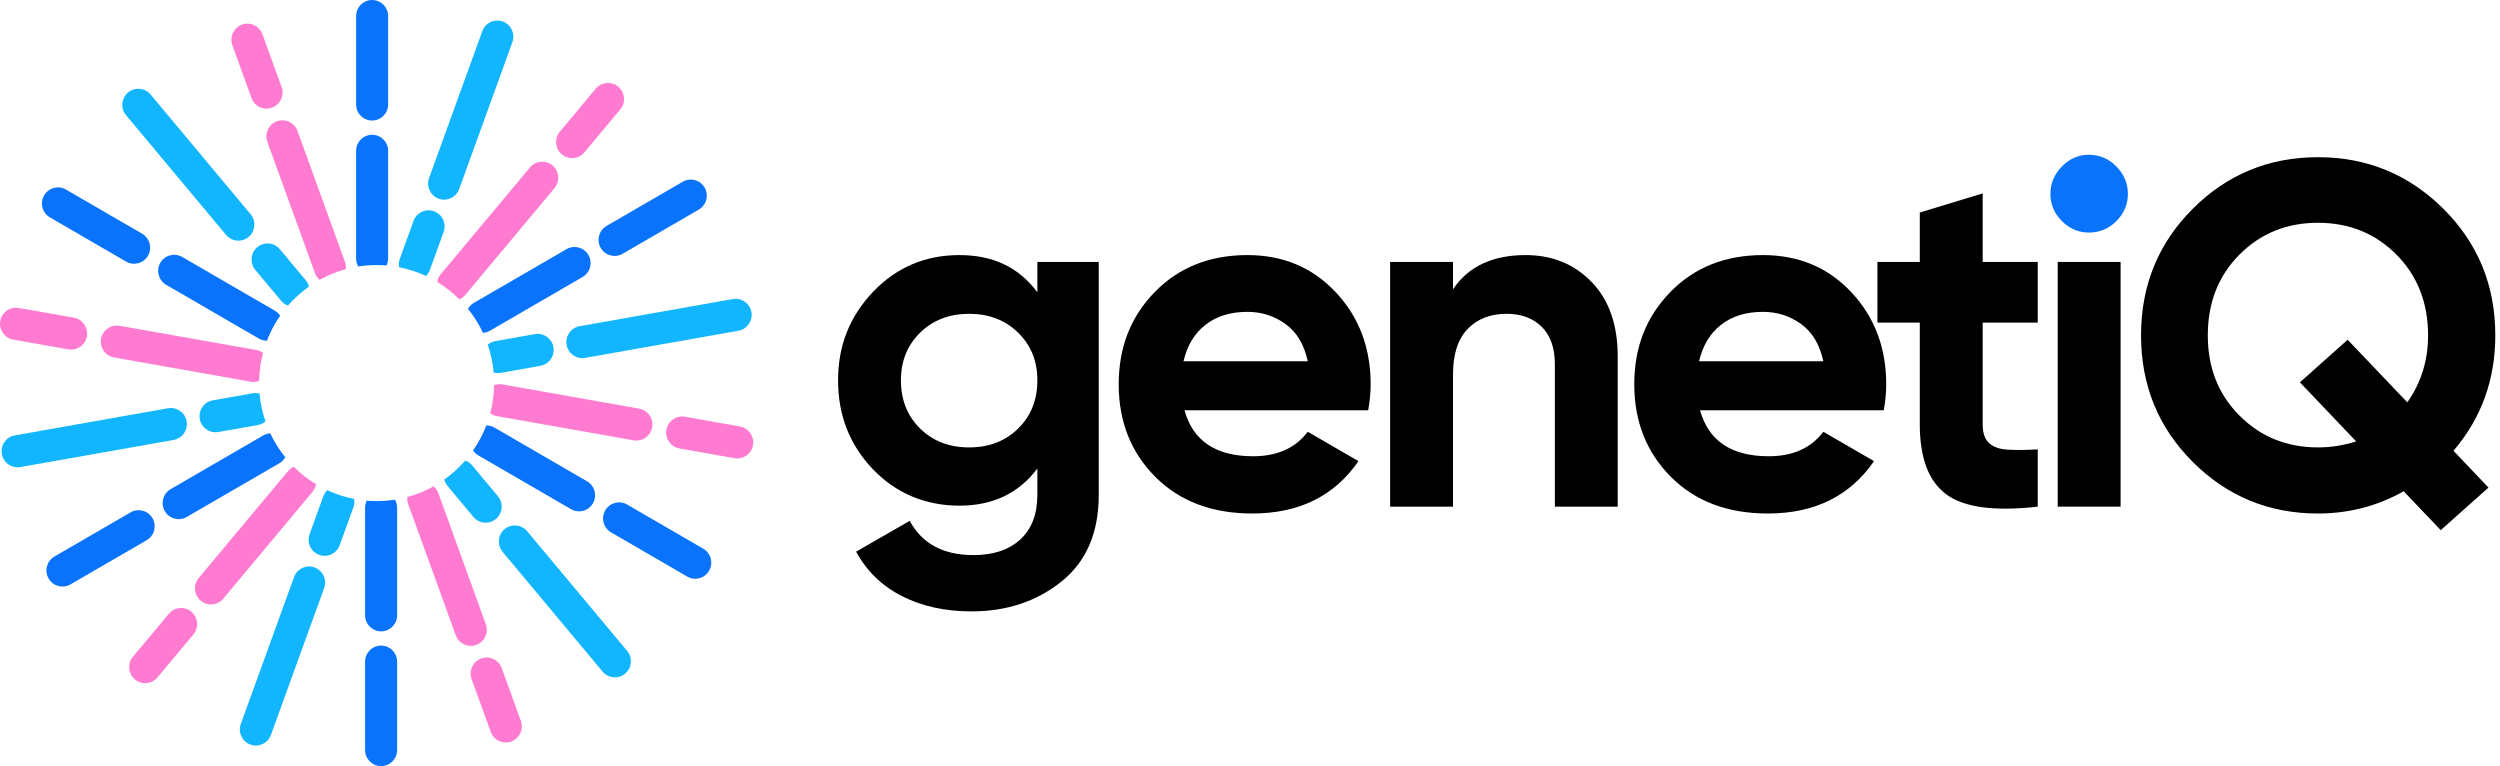 <svg width="124" height="38" viewBox="0 0 124 38" fill="none" xmlns="http://www.w3.org/2000/svg">
<path d="M51.453 12.992H54.498V24.547C54.498 26.425 53.881 27.857 52.649 28.844C51.417 29.831 49.93 30.325 48.19 30.325C46.885 30.325 45.736 30.074 44.746 29.572C43.755 29.07 42.993 28.334 42.462 27.363L45.121 25.834C45.733 26.966 46.788 27.533 48.287 27.533C49.269 27.533 50.043 27.274 50.607 26.757C51.171 26.238 51.453 25.502 51.453 24.547V23.236C50.535 24.466 49.245 25.081 47.585 25.081C45.925 25.081 44.447 24.479 43.295 23.273C42.144 22.068 41.568 20.599 41.568 18.866C41.568 17.134 42.148 15.686 43.307 14.472C44.468 13.258 45.894 12.652 47.585 12.652C49.277 12.652 50.535 13.267 51.453 14.497V12.992H51.453ZM45.64 21.258C46.276 21.881 47.086 22.192 48.069 22.192C49.053 22.192 49.861 21.881 50.498 21.258C51.134 20.635 51.453 19.837 51.453 18.866C51.453 17.895 51.134 17.123 50.498 16.499C49.861 15.877 49.052 15.565 48.069 15.565C47.086 15.565 46.276 15.877 45.64 16.499C45.004 17.123 44.685 17.912 44.685 18.866C44.685 19.82 45.004 20.635 45.64 21.258Z" fill="black"/>
<path d="M58.752 20.348C59.171 21.869 60.306 22.63 62.159 22.63C63.351 22.63 64.254 22.225 64.866 21.416L67.379 22.872C66.188 24.604 64.431 25.47 62.111 25.47C60.113 25.47 58.51 24.863 57.301 23.649C56.092 22.435 55.488 20.906 55.488 19.061C55.488 17.215 56.084 15.707 57.277 14.484C58.469 13.263 59.999 12.652 61.869 12.652C63.641 12.652 65.103 13.267 66.256 14.497C67.408 15.727 67.984 17.248 67.984 19.061C67.984 19.466 67.944 19.894 67.863 20.348H58.751H58.752ZM58.703 17.92H64.866C64.689 17.094 64.323 16.479 63.766 16.075C63.211 15.671 62.578 15.468 61.869 15.468C61.031 15.468 60.338 15.682 59.791 16.111C59.242 16.54 58.88 17.142 58.703 17.919V17.92Z" fill="black"/>
<path d="M75.67 12.652C76.991 12.652 78.082 13.097 78.945 13.987C79.806 14.877 80.238 16.107 80.238 17.677V25.13H77.121V18.065C77.121 17.256 76.902 16.638 76.468 16.208C76.033 15.779 75.453 15.565 74.728 15.565C73.921 15.565 73.277 15.816 72.794 16.318C72.31 16.82 72.069 17.572 72.069 18.575V25.13H68.951V12.992H72.069V14.351C72.826 13.219 74.026 12.652 75.67 12.652Z" fill="black"/>
<path d="M84.323 20.348C84.743 21.869 85.878 22.63 87.731 22.63C88.923 22.63 89.826 22.225 90.438 21.416L92.951 22.872C91.76 24.604 90.003 25.47 87.683 25.47C85.685 25.47 84.082 24.863 82.873 23.649C81.664 22.435 81.06 20.906 81.06 19.061C81.06 17.215 81.656 15.707 82.849 14.484C84.041 13.263 85.571 12.652 87.441 12.652C89.213 12.652 90.675 13.267 91.828 14.497C92.98 15.727 93.556 17.248 93.556 19.061C93.556 19.466 93.516 19.894 93.435 20.348H84.323ZM84.275 17.92H90.438C90.261 17.094 89.895 16.479 89.338 16.075C88.782 15.671 88.15 15.468 87.441 15.468C86.603 15.468 85.91 15.682 85.363 16.111C84.814 16.54 84.453 17.142 84.275 17.92Z" fill="black"/>
<path d="M101.072 16.001H98.341V21.051C98.341 21.472 98.445 21.78 98.655 21.974C98.864 22.169 99.17 22.277 99.573 22.302C99.976 22.326 100.475 22.323 101.072 22.29V25.13C98.929 25.373 97.419 25.171 96.54 24.523C95.662 23.875 95.222 22.719 95.222 21.051V16.002H93.12V12.992H95.222V10.54L98.341 9.593V12.992H101.072V16.002V16.001Z" fill="black"/>
<path d="M103.61 11.535C103.094 11.535 102.647 11.345 102.269 10.965C101.89 10.584 101.7 10.135 101.7 9.617C101.7 9.1 101.89 8.646 102.269 8.258C102.647 7.869 103.094 7.675 103.61 7.675C104.126 7.675 104.597 7.869 104.975 8.258C105.354 8.646 105.544 9.1 105.544 9.617C105.544 10.135 105.354 10.584 104.975 10.965C104.597 11.345 104.142 11.535 103.61 11.535Z" fill="#0974FB"/>
<path d="M105.181 12.992H102.063V25.13H105.181V12.992Z" fill="black"/>
<path d="M123.767 16.633C123.767 18.834 123.075 20.742 121.691 22.359L123.429 24.184L121.06 26.296L119.222 24.366C117.917 25.102 116.5 25.47 114.969 25.47C112.536 25.47 110.466 24.616 108.758 22.909C107.049 21.202 106.196 19.109 106.196 16.633C106.196 14.156 107.049 12.065 108.758 10.358C110.466 8.65 112.536 7.797 114.969 7.797C117.402 7.797 119.477 8.65 121.193 10.358C122.909 12.065 123.767 14.157 123.767 16.633H123.767ZM114.978 22.192C115.606 22.192 116.236 22.093 116.866 21.893L114.075 18.964L116.444 16.852L119.402 19.956C120.088 18.986 120.432 17.879 120.432 16.633C120.432 15.015 119.908 13.68 118.861 12.627C117.814 11.576 116.517 11.05 114.969 11.05C113.422 11.05 112.125 11.576 111.078 12.627C110.031 13.68 109.507 15.015 109.507 16.633C109.507 18.251 110.032 19.563 111.081 20.615C112.129 21.667 113.428 22.192 114.978 22.192L114.978 22.192Z" fill="black"/>
<path d="M17.155 13.349C16.697 13.473 16.262 13.652 15.856 13.879C15.751 13.791 15.668 13.676 15.618 13.538L13.262 7.037C13.112 6.623 13.325 6.165 13.737 6.014C13.827 5.981 13.919 5.966 14.009 5.966C14.333 5.966 14.638 6.167 14.755 6.491L17.111 12.992C17.154 13.11 17.167 13.232 17.155 13.349Z" fill="#FF7BD2"/>
<path d="M13.019 1.7C12.869 1.285 12.413 1.072 12.001 1.222C11.588 1.373 11.376 1.831 11.526 2.246L12.474 4.862C12.624 5.276 13.08 5.49 13.493 5.339C13.905 5.188 14.118 4.73 13.968 4.316L13.019 1.7Z" fill="#FF7BD2"/>
<path d="M13.045 17.501C12.928 17.947 12.861 18.414 12.853 18.895C12.725 18.943 12.583 18.958 12.439 18.933L5.656 17.731C5.224 17.655 4.935 17.241 5.012 16.807C5.08 16.42 5.415 16.147 5.793 16.147C5.839 16.147 5.886 16.151 5.932 16.159L12.715 17.36C12.839 17.382 12.95 17.432 13.045 17.501Z" fill="#FF7BD2"/>
<path d="M0.933 15.274C0.501 15.197 0.088 15.487 0.012 15.921C-0.064 16.355 0.225 16.769 0.657 16.846L3.387 17.329C3.819 17.406 4.231 17.116 4.308 16.682C4.384 16.248 4.095 15.834 3.663 15.757L0.933 15.274Z" fill="#FF7BD2"/>
<path d="M15.676 24.017C15.653 24.152 15.595 24.282 15.501 24.395L11.074 29.694C10.792 30.032 10.291 30.076 9.955 29.793C9.767 29.635 9.671 29.409 9.671 29.181C9.671 29 9.732 28.818 9.857 28.668L14.284 23.369C14.365 23.272 14.464 23.199 14.572 23.152C14.903 23.483 15.274 23.774 15.676 24.017Z" fill="#FF7BD2"/>
<path d="M6.594 32.574C6.311 32.912 6.355 33.415 6.691 33.699C7.028 33.982 7.529 33.938 7.811 33.6L9.593 31.467C9.875 31.13 9.831 30.626 9.495 30.343C9.159 30.059 8.658 30.103 8.375 30.441L6.594 32.574Z" fill="#FF7BD2"/>
<path d="M23.623 31.986C23.533 32.019 23.441 32.035 23.351 32.035C23.027 32.035 22.722 31.833 22.604 31.509L20.249 25.009C20.206 24.89 20.192 24.768 20.205 24.651C20.663 24.527 21.098 24.348 21.504 24.122C21.608 24.209 21.692 24.325 21.742 24.462L24.098 30.963C24.248 31.378 24.035 31.835 23.623 31.986Z" fill="#FF7BD2"/>
<path d="M24.341 36.301C24.491 36.715 24.947 36.929 25.359 36.778C25.772 36.627 25.984 36.169 25.834 35.755L24.886 33.138C24.736 32.724 24.28 32.51 23.867 32.661C23.455 32.812 23.242 33.27 23.392 33.684L24.341 36.301Z" fill="#FF7BD2"/>
<path d="M32.348 21.194C32.28 21.581 31.945 21.853 31.567 21.853C31.521 21.853 31.474 21.849 31.428 21.841L24.645 20.64C24.521 20.618 24.41 20.569 24.315 20.499C24.432 20.053 24.498 19.586 24.507 19.105C24.635 19.057 24.777 19.042 24.921 19.067L31.703 20.269C32.136 20.345 32.424 20.759 32.348 21.194Z" fill="#FF7BD2"/>
<path d="M36.427 22.726C36.859 22.803 37.272 22.513 37.348 22.079C37.424 21.645 37.135 21.231 36.703 21.154L33.973 20.671C33.541 20.594 33.129 20.884 33.052 21.318C32.976 21.752 33.265 22.166 33.697 22.243L36.427 22.726Z" fill="#FF7BD2"/>
<path d="M27.689 8.819C27.689 9 27.628 9.182 27.503 9.332L23.076 14.631C22.995 14.728 22.896 14.801 22.788 14.849C22.457 14.518 22.086 14.227 21.684 13.983C21.707 13.848 21.765 13.718 21.858 13.605L26.286 8.306C26.568 7.968 27.069 7.924 27.405 8.207C27.593 8.365 27.689 8.592 27.689 8.819Z" fill="#FF7BD2"/>
<path d="M30.766 5.426C31.048 5.088 31.005 4.585 30.668 4.301C30.332 4.018 29.831 4.062 29.549 4.4L27.767 6.533C27.485 6.87 27.529 7.374 27.865 7.657C28.201 7.941 28.702 7.896 28.984 7.559L30.766 5.426Z" fill="#FF7BD2"/>
<path d="M15.323 14.215C14.94 14.486 14.591 14.803 14.283 15.158C14.155 15.111 14.037 15.032 13.943 14.919L12.661 13.385C12.379 13.047 12.423 12.544 12.759 12.261C12.908 12.135 13.089 12.074 13.269 12.074C13.496 12.074 13.721 12.171 13.878 12.359L15.16 13.893C15.241 13.99 15.295 14.1 15.323 14.215Z" fill="#12B6FF"/>
<path d="M7.47 4.687C7.188 4.35 6.686 4.306 6.35 4.589C6.014 4.872 5.97 5.376 6.252 5.714L11.214 11.653C11.496 11.991 11.997 12.035 12.334 11.751C12.67 11.468 12.714 10.965 12.431 10.627L7.47 4.687Z" fill="#12B6FF"/>
<path d="M13.168 20.904C13.064 20.993 12.936 21.055 12.793 21.081L10.829 21.428C10.397 21.505 9.985 21.215 9.908 20.781C9.9 20.734 9.896 20.687 9.896 20.641C9.896 20.261 10.167 19.924 10.553 19.856L12.517 19.509C12.64 19.486 12.762 19.495 12.876 19.528C12.918 20.006 13.017 20.467 13.168 20.904Z" fill="#12B6FF"/>
<path d="M8.336 20.249L0.734 21.595C0.302 21.672 0.013 22.085 0.09 22.52C0.166 22.954 0.578 23.244 1.01 23.167L8.612 21.821C9.044 21.744 9.333 21.33 9.257 20.896C9.181 20.462 8.768 20.172 8.336 20.249Z" fill="#12B6FF"/>
<path d="M17.53 25.161L16.848 27.043C16.698 27.457 16.242 27.671 15.829 27.52C15.507 27.402 15.306 27.096 15.306 26.77C15.306 26.68 15.322 26.587 15.355 26.497L16.036 24.616C16.079 24.497 16.147 24.395 16.232 24.314C16.652 24.509 17.099 24.656 17.566 24.747C17.59 24.881 17.58 25.024 17.53 25.161Z" fill="#12B6FF"/>
<path d="M14.585 28.622L11.944 35.907C11.794 36.322 12.007 36.78 12.419 36.931C12.832 37.081 13.288 36.868 13.438 36.453L16.078 29.168C16.228 28.753 16.016 28.296 15.603 28.145C15.191 27.994 14.735 28.207 14.585 28.622Z" fill="#12B6FF"/>
<path d="M24.601 25.74C24.452 25.865 24.271 25.926 24.091 25.926C23.864 25.926 23.639 25.829 23.482 25.641L22.2 24.107C22.119 24.011 22.065 23.9 22.037 23.785C22.42 23.514 22.769 23.197 23.076 22.842C23.205 22.889 23.323 22.968 23.417 23.081L24.699 24.615C24.981 24.953 24.937 25.456 24.601 25.74Z" fill="#12B6FF"/>
<path d="M26.146 26.347C25.864 26.009 25.363 25.965 25.026 26.248C24.69 26.532 24.646 27.035 24.929 27.373L29.89 33.312C30.172 33.65 30.674 33.694 31.01 33.411C31.346 33.127 31.39 32.624 31.108 32.286L26.146 26.347Z" fill="#12B6FF"/>
<path d="M27.463 17.359C27.463 17.739 27.192 18.076 26.807 18.144L24.843 18.492C24.72 18.514 24.597 18.506 24.484 18.472C24.442 17.994 24.342 17.533 24.192 17.096C24.296 17.007 24.424 16.945 24.567 16.919L26.531 16.572C26.963 16.495 27.375 16.785 27.451 17.219C27.459 17.266 27.463 17.313 27.463 17.359Z" fill="#12B6FF"/>
<path d="M36.35 14.833L28.748 16.179C28.316 16.256 28.027 16.67 28.103 17.104C28.179 17.538 28.591 17.828 29.024 17.751L36.626 16.405C37.058 16.328 37.346 15.914 37.27 15.48C37.194 15.046 36.782 14.756 36.35 14.833Z" fill="#12B6FF"/>
<path d="M22.053 11.23C22.053 11.321 22.038 11.413 22.005 11.503L21.323 13.385C21.28 13.503 21.213 13.605 21.128 13.687C20.708 13.491 20.261 13.344 19.794 13.254C19.77 13.119 19.78 12.976 19.83 12.839L20.512 10.957C20.662 10.543 21.118 10.329 21.53 10.48C21.853 10.598 22.053 10.904 22.053 11.23Z" fill="#12B6FF"/>
<path d="M23.922 1.546L21.282 8.832C21.131 9.246 21.344 9.704 21.756 9.855C22.169 10.006 22.625 9.792 22.775 9.378L25.415 2.092C25.565 1.678 25.353 1.22 24.94 1.069C24.528 0.918 24.072 1.132 23.922 1.546Z" fill="#12B6FF"/>
<path d="M19.252 7.483V12.815C19.252 12.942 19.223 13.061 19.171 13.167C19.009 13.153 18.845 13.146 18.68 13.146C18.37 13.146 18.067 13.171 17.77 13.217C17.702 13.099 17.662 12.962 17.662 12.815V7.483C17.662 7.042 18.018 6.685 18.457 6.685C18.677 6.685 18.875 6.774 19.019 6.919C19.163 7.063 19.252 7.263 19.252 7.483Z" fill="#0974FB"/>
<path d="M19.252 0.798C19.252 0.357 18.896 0 18.457 0C18.018 0 17.663 0.357 17.663 0.798V5.181C17.663 5.622 18.018 5.979 18.457 5.979C18.896 5.979 19.252 5.622 19.252 5.181V0.798Z" fill="#0974FB"/>
<path d="M13.896 15.657C13.629 16.04 13.408 16.457 13.238 16.9C13.102 16.901 12.964 16.866 12.838 16.793L8.241 14.127C7.861 13.906 7.731 13.418 7.95 13.036C8.169 12.655 8.656 12.524 9.036 12.744L13.633 15.41C13.742 15.473 13.83 15.558 13.896 15.657Z" fill="#0974FB"/>
<path d="M3.272 9.402C2.892 9.181 2.406 9.312 2.186 9.694C1.967 10.076 2.097 10.564 2.477 10.784L6.256 12.976C6.636 13.196 7.122 13.065 7.342 12.684C7.561 12.302 7.431 11.813 7.051 11.593L3.272 9.402Z" fill="#0974FB"/>
<path d="M14.149 22.682C14.082 22.801 13.983 22.904 13.856 22.978L9.259 25.644C8.878 25.864 8.392 25.733 8.173 25.352C8.101 25.226 8.066 25.089 8.066 24.953C8.066 24.677 8.209 24.409 8.464 24.261L13.061 21.595C13.17 21.532 13.287 21.498 13.404 21.49C13.605 21.918 13.855 22.318 14.149 22.682Z" fill="#0974FB"/>
<path d="M6.479 25.412L2.7 27.604C2.32 27.824 2.19 28.312 2.409 28.694C2.629 29.076 3.115 29.207 3.495 28.986L7.274 26.795C7.654 26.574 7.784 26.086 7.565 25.704C7.345 25.323 6.859 25.192 6.479 25.412Z" fill="#0974FB"/>
<path d="M19.698 25.185V30.517C19.698 30.958 19.342 31.316 18.903 31.316C18.683 31.316 18.485 31.226 18.341 31.082C18.197 30.937 18.108 30.738 18.108 30.517V25.185C18.108 25.059 18.137 24.939 18.189 24.833C18.351 24.847 18.515 24.854 18.68 24.854C18.989 24.854 19.293 24.83 19.59 24.783C19.658 24.901 19.698 25.038 19.698 25.185Z" fill="#0974FB"/>
<path d="M19.698 32.819C19.698 32.378 19.342 32.021 18.903 32.021C18.464 32.021 18.108 32.378 18.108 32.819V37.202C18.108 37.643 18.464 38 18.903 38C19.342 38 19.698 37.643 19.698 37.202V32.819Z" fill="#0974FB"/>
<path d="M29.41 24.964C29.262 25.22 28.995 25.363 28.721 25.363C28.586 25.363 28.449 25.328 28.324 25.256L23.727 22.59C23.618 22.527 23.529 22.442 23.464 22.344C23.73 21.96 23.952 21.543 24.122 21.1C24.257 21.1 24.395 21.134 24.521 21.207L29.119 23.873C29.499 24.094 29.629 24.582 29.41 24.964Z" fill="#0974FB"/>
<path d="M31.104 25.024C30.724 24.804 30.238 24.935 30.018 25.317C29.799 25.698 29.929 26.186 30.309 26.407L34.088 28.598C34.468 28.819 34.954 28.688 35.173 28.306C35.393 27.924 35.263 27.436 34.883 27.216L31.104 25.024Z" fill="#0974FB"/>
<path d="M29.294 13.047C29.294 13.323 29.151 13.591 28.896 13.739L24.299 16.405C24.19 16.468 24.073 16.502 23.956 16.51C23.755 16.082 23.504 15.682 23.211 15.318C23.278 15.199 23.377 15.096 23.504 15.022L28.101 12.356C28.481 12.136 28.967 12.267 29.187 12.649C29.259 12.774 29.294 12.912 29.294 13.047Z" fill="#0974FB"/>
<path d="M33.865 9.014L30.086 11.205C29.706 11.426 29.576 11.914 29.795 12.296C30.015 12.677 30.501 12.808 30.881 12.588L34.66 10.396C35.04 10.176 35.17 9.688 34.951 9.306C34.731 8.924 34.245 8.793 33.865 9.014Z" fill="#0974FB"/>
</svg>
